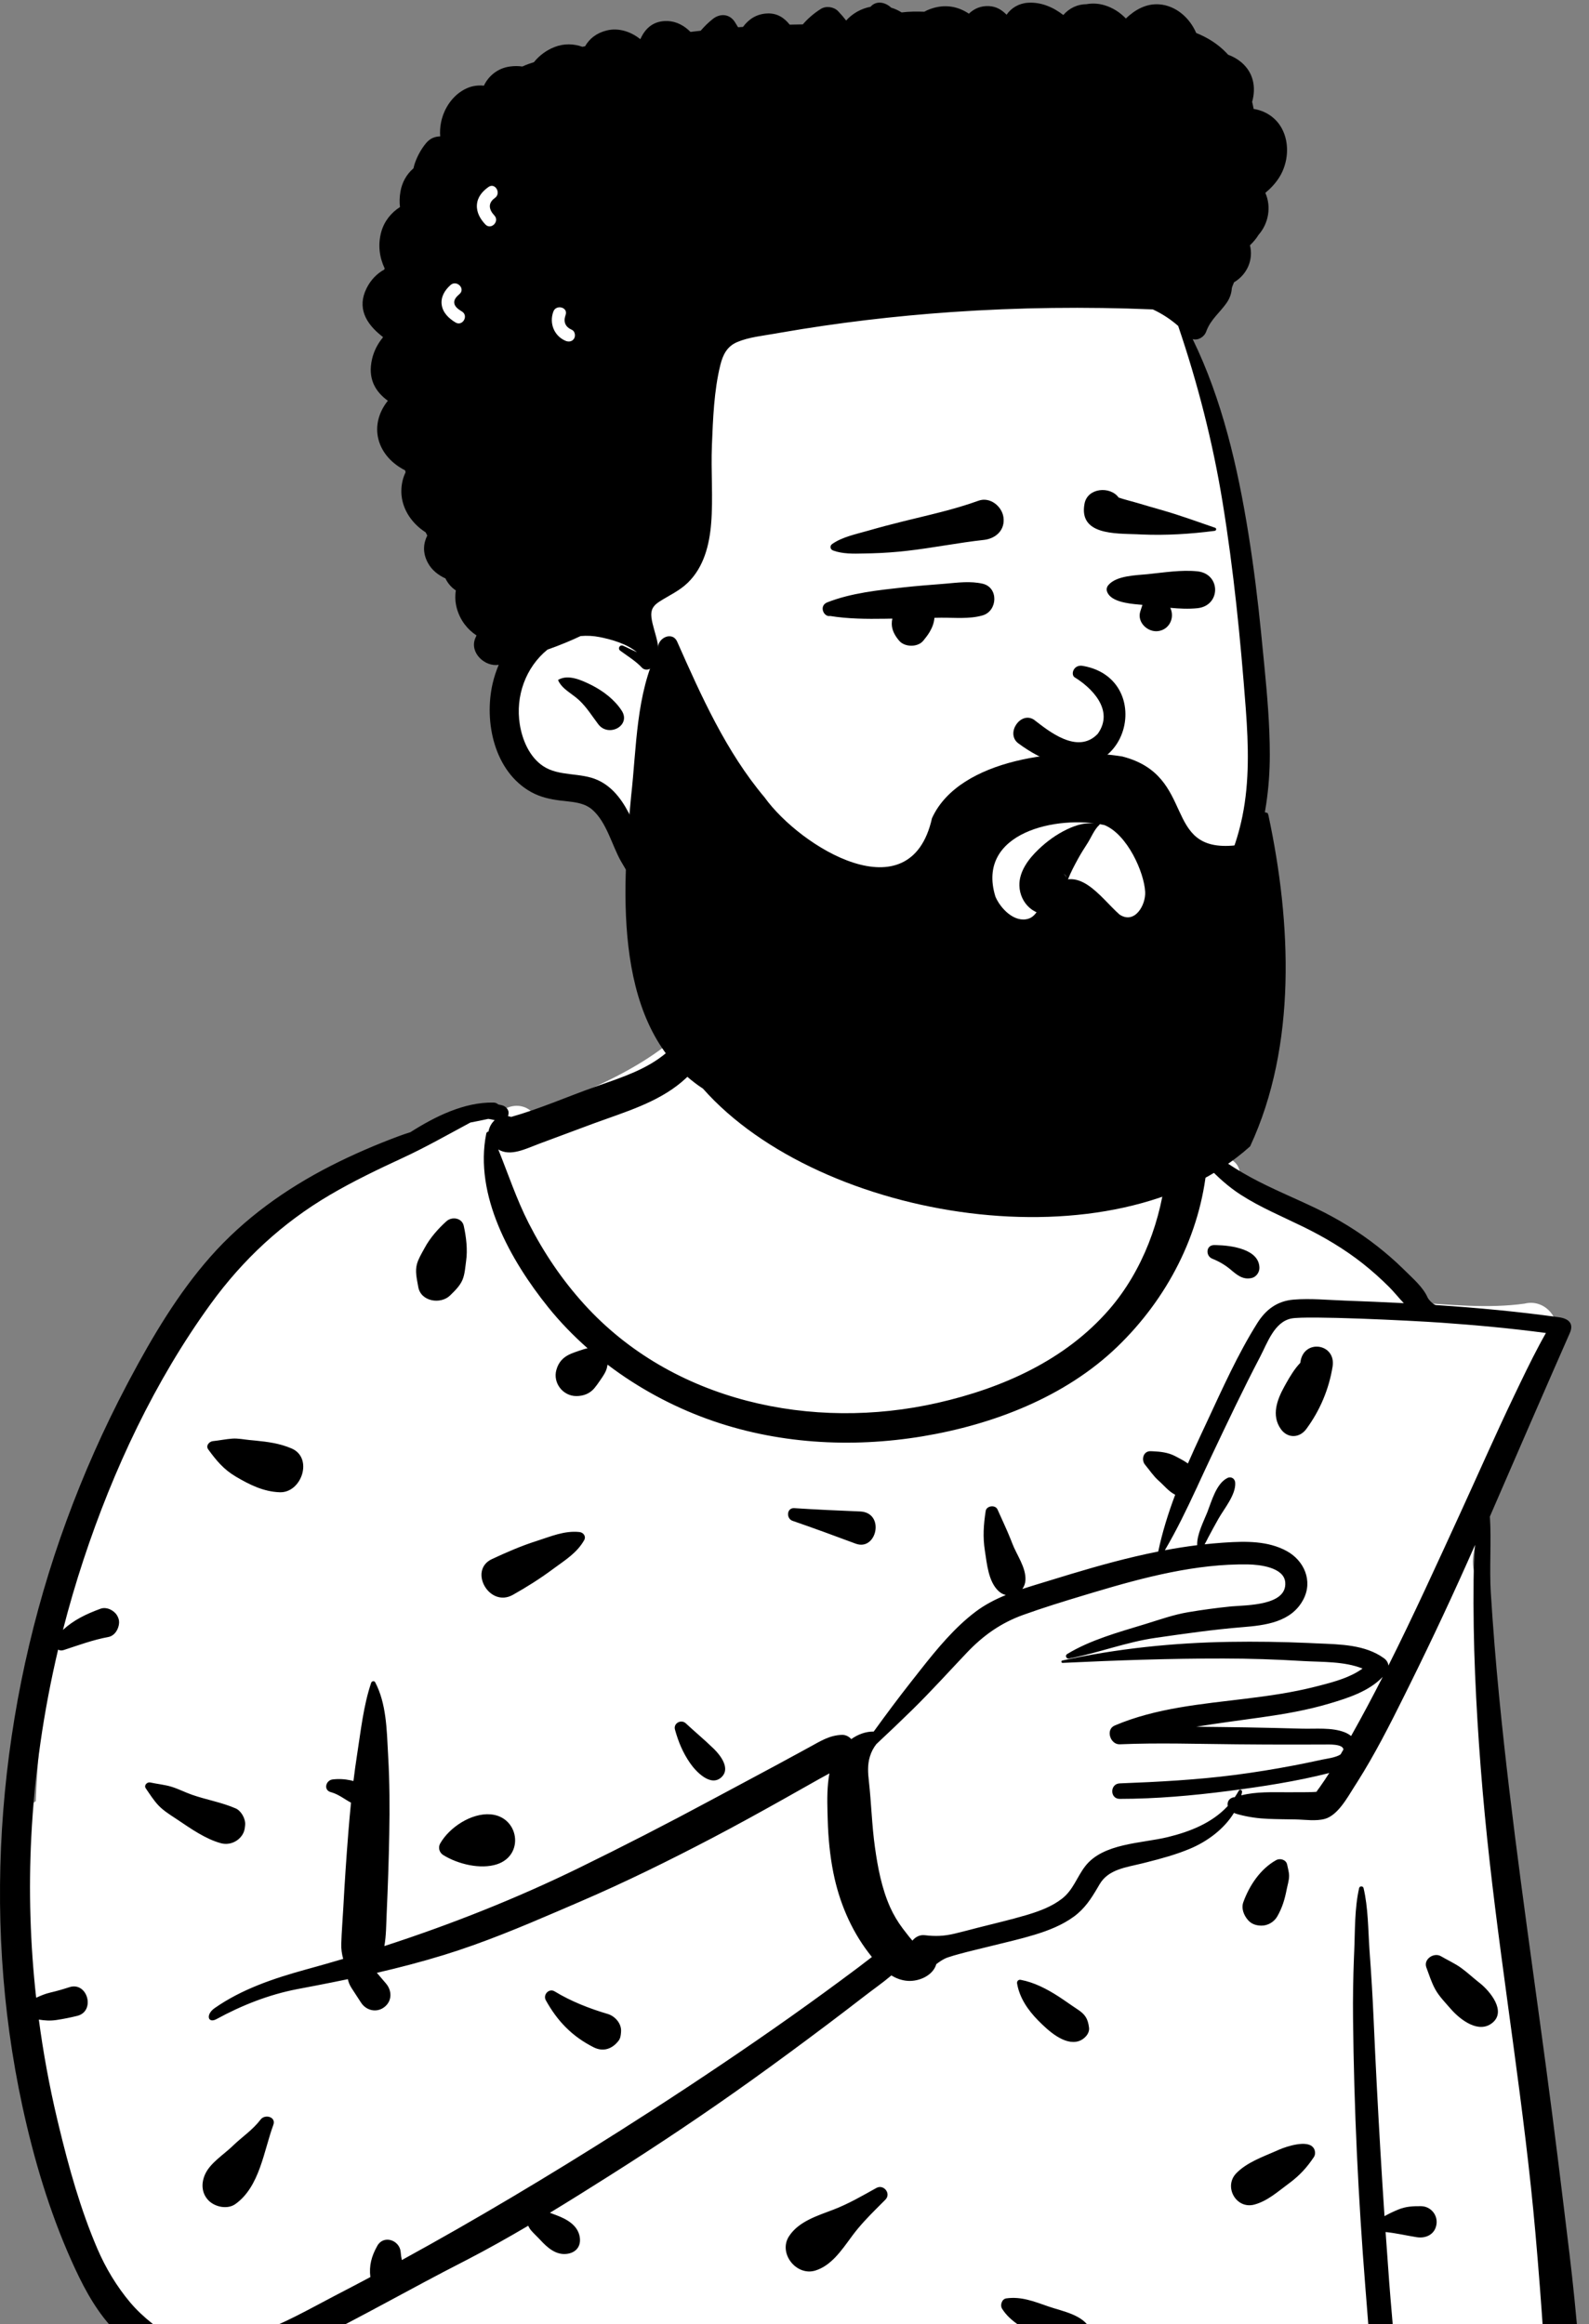 <svg width="162" height="237" viewBox="0 0 162 237" fill="none" xmlns="http://www.w3.org/2000/svg">
<rect x="0" y="0" width="162" height="237" fill="#808080" stroke="none"/>
<path fill-rule="evenodd" clip-rule="evenodd" d="M150.388 160.587C149.709 158.723 150.7 156.864 151.25 155.06C153.205 148.807 155.338 142.553 158.357 136.721C159.501 134.77 157.62 132.376 155.44 132.927C151.708 133.449 147.859 133.033 144.121 132.802C142.754 129.266 139.104 127.8 136.233 125.763C132.973 123.73 129.803 121.394 126.414 119.612C126.225 117.927 124.182 117.51 122.933 118.715C119.501 116.581 115.386 116.977 111.708 115.579C108.913 111.063 108.703 106.314 107.963 101.957C107.64 100.058 107.983 98.225 106.685 96.532C102.324 90.4 85.092 87.742 78.739 91.376C75.319 89.243 75.237 93.105 74.694 95.488C74.09 96.68 73.763 98.031 73.864 99.453C70.191 107.123 61.786 110.591 54.26 113.4C53.316 112.492 51.966 112.606 51.068 113.358C44.544 114.776 38.213 117.268 32.747 121.159C26.537 122.974 22.163 128.023 19.001 133.437C18.652 134.008 18.57 134.589 18.672 135.124C8.947 149.374 4.306 166.434 3.654 183.664C-2.6 187.416 6.626 221.12 8.774 228.118C8.776 228.117 8.778 228.116 8.781 228.115C10.174 230.581 11.756 237.617 15.243 237.073C17.635 239.777 21.447 239.245 24.693 239.453C24.165 241.48 24.424 243.8 25.054 245.803C25.798 248.188 29.45 248.269 29.968 245.669C62.294 251.947 95.461 246.938 128.15 247.88C137.602 247.947 147.053 248.239 156.481 248.912C157.809 249.007 159.155 247.651 159.065 246.329C157.037 224.77 155.134 196.409 152.867 175.061C152.329 170.192 151.904 165.27 150.388 160.587Z" fill="white"/>
<path fill-rule="evenodd" clip-rule="evenodd" d="M75.227 92.702C75.319 92.449 75.697 92.483 75.704 92.766C75.853 98.828 74.344 106.236 69.491 110.331C67 112.432 63.707 113.394 60.683 114.5L60.342 114.625L54.999 116.615C53.581 117.143 52.053 117.955 50.801 117.209C51.814 119.72 52.664 122.3 53.898 124.72C55.434 127.733 57.29 130.489 59.562 132.995C68.565 142.927 82.812 145.956 95.597 143.046C102.181 141.547 108.587 138.708 113.079 133.528C116.493 129.591 118.454 124.307 118.916 119.095C118.781 119.116 118.639 119.115 118.494 119.084C116.876 118.731 115.243 117.864 113.819 117.014L113.682 116.932C112.313 116.108 110.885 115.163 109.902 113.883C109.252 113.035 108.585 111.228 107.902 108.463C107.623 106.904 107.361 103.798 107.406 102.222C107.41 102.073 108.07 101.986 108.14 102.14C108.75 103.478 108.947 106.417 109.418 107.81L109.513 108.088C110.015 109.542 110.446 111.312 111.489 112.488C113.445 114.695 116.397 115.629 119.032 116.736C119.221 114.242 123.207 114.3 123.156 116.902C123.154 117.043 123.147 117.183 123.142 117.324C123.457 117.497 123.759 117.694 124.042 117.885L124.317 118.072C125.361 118.782 126.413 119.456 127.524 120.058C129.675 121.224 131.953 122.148 134.157 123.206C136.388 124.277 138.473 125.552 140.421 127.079C141.335 127.796 142.212 128.559 143.044 129.371L143.27 129.593C144.062 130.382 145.092 131.263 145.543 132.299C145.643 132.527 146.141 133.058 146.411 133.076C150.599 133.351 154.779 133.738 158.941 134.319C160.018 134.47 160.444 135.025 160.046 135.923C158.677 139.008 153.319 151.329 151.894 154.636C152.06 157.065 151.836 159.925 151.986 162.355C152.205 165.901 152.492 169.446 152.837 172.982C154.069 185.631 155.937 198.218 157.624 210.812C158.469 217.115 159.239 223.427 160 229.74C160.383 232.93 160.709 236.124 160.96 239.328C161.064 240.663 161.159 241.999 161.243 243.336L161.315 244.521C161.414 246.013 161.643 247.438 160.719 248.719C160.3 249.3 159.344 249.627 158.793 248.967C158.101 248.137 157.844 247.518 157.778 246.428C157.727 245.594 157.715 244.756 157.677 243.921C157.595 242.111 157.492 240.302 157.371 238.494C157.129 234.88 156.854 231.266 156.534 227.658C155.415 215.005 153.288 202.448 151.873 189.827C151.16 183.464 150.653 177.089 150.385 170.691C150.251 167.496 150.202 164.301 150.234 161.104C150.245 159.909 150.302 158.72 150.384 157.534C148.264 162.348 146.035 167.117 143.705 171.821L143.153 172.936C141.676 175.909 140.159 178.894 138.385 181.698L138.08 182.176C137.36 183.314 136.378 185.11 135.067 185.469C134.154 185.72 133.038 185.543 132.101 185.525C131.172 185.508 130.242 185.504 129.313 185.466C128.271 185.424 127.277 185.287 126.271 185.016C126.103 184.971 125.945 184.922 125.801 184.86C124.787 186.519 123.064 187.783 121.302 188.519C119.89 189.109 118.411 189.513 116.93 189.887L116.407 190.018C114.818 190.414 113.001 190.602 112.106 192.135L111.897 192.491C111.231 193.622 110.592 194.615 109.49 195.426C108.304 196.299 106.898 196.848 105.498 197.276C104.064 197.713 102.597 198.048 101.141 198.407L100.744 198.505C99.783 198.746 98.813 198.966 97.858 199.228C97.45 199.339 97.036 199.454 96.636 199.592C96.168 199.753 95.827 200.004 95.458 200.277C95.126 201.436 93.707 202.066 92.54 201.985C91.927 201.943 91.377 201.735 90.877 201.43C90.004 202.173 89.043 202.839 88.153 203.527C86.907 204.491 85.656 205.448 84.397 206.396C81.803 208.35 79.19 210.279 76.549 212.169C71.862 215.525 67.073 218.727 62.202 221.811C60.171 223.097 58.127 224.38 56.062 225.633L56.282 225.715L56.719 225.88C57.752 226.265 58.904 226.888 59.104 228.093C59.262 229.049 58.728 229.707 57.785 229.824C56.663 229.962 55.79 229.17 55.092 228.414C54.783 228.08 54.438 227.771 54.143 227.427C54.023 227.287 53.93 227.125 53.849 226.956C51.811 228.156 49.752 229.316 47.66 230.4L47.137 230.67C41.95 233.322 36.901 236.227 31.669 238.803C30.305 239.475 28.641 240.202 26.907 240.698C27.367 242.481 27.36 244.439 27.371 246.248C27.383 248.012 24.579 248.004 24.638 246.248L24.666 245.401C24.717 243.975 24.801 242.496 25.139 241.109C20.029 241.956 14.925 240.115 13.974 239.562C12.925 238.952 11.973 237.976 11.181 237.071C9.485 235.134 8.308 232.811 7.264 230.475C5.028 225.471 3.443 220.122 2.285 214.774C-1.986 195.052 -0.149 173.945 6.787 155.04C8.519 150.317 10.565 145.698 12.909 141.246L13.2 140.695C15.54 136.293 18.14 131.907 21.442 128.16C24.882 124.258 29.126 121.223 33.746 118.867C36.001 117.718 38.321 116.721 40.692 115.838C41.073 115.696 41.456 115.569 41.841 115.448C44.312 113.873 47.311 112.367 50.311 112.426C50.515 112.429 50.68 112.507 50.803 112.623C50.948 112.648 51.093 112.679 51.237 112.721C51.557 112.814 51.895 113.164 51.849 113.524L51.833 113.644C51.825 113.702 51.814 113.759 51.796 113.814C51.903 113.83 52.008 113.855 52.112 113.891C54.982 113.08 57.806 111.841 60.607 110.841L61.245 110.616C63.591 109.794 65.998 108.989 67.922 107.362C69.837 105.744 71.276 103.649 72.317 101.383C73.6 98.591 74.174 95.568 75.227 92.702ZM132.695 239.925C133.263 239.502 133.936 239.993 134.148 240.516C134.846 242.233 134.501 244.901 133.517 246.419C132.497 247.991 130.056 247.37 129.997 245.465C129.936 243.479 131.091 241.119 132.695 239.925ZM138.566 192.519C138.617 192.296 138.963 192.298 139.015 192.519C139.489 194.533 139.477 196.703 139.616 198.768L139.632 198.997C139.799 201.275 139.939 203.559 140.039 205.841C140.235 210.33 140.469 214.819 140.732 219.305C140.862 221.529 141.002 223.753 141.151 225.977C141.618 225.717 142.098 225.489 142.596 225.287C143.342 224.986 144.069 224.951 144.871 224.96C145.847 224.97 146.582 225.828 146.453 226.784C146.312 227.826 145.395 228.272 144.442 228.123C143.387 227.958 142.328 227.702 141.263 227.597C141.382 229.316 141.504 231.034 141.634 232.752C141.806 235.026 142.031 237.298 142.189 239.573C142.204 239.79 142.22 240.007 142.237 240.225C142.872 239.895 143.546 239.726 144.311 239.518L144.51 239.462C145.619 239.144 146.806 238.703 147.834 239.449C148.524 239.951 148.662 240.776 148.09 241.438C147.223 242.441 145.94 242.247 144.742 242.195L144.097 242.172C143.49 242.148 142.93 242.109 142.368 241.956C142.471 243.438 142.526 244.926 142.344 246.386C142.245 247.176 141.206 247.383 140.931 246.577C140.212 244.473 140.064 242.203 139.8 239.999C139.555 237.94 139.405 235.867 139.245 233.799L139.196 233.179C138.834 228.629 138.545 224.077 138.333 219.519C138.122 214.961 137.994 210.403 137.944 205.841C137.921 203.769 137.955 201.69 138.036 199.618L138.062 198.997C138.155 196.867 138.09 194.606 138.566 192.519ZM43.579 240.261C43.607 239.97 43.84 239.608 44.187 239.653C44.507 239.695 44.836 239.675 45.152 239.728C45.57 239.797 45.906 240.043 46.294 240.198C46.925 240.451 47.613 240.581 48.26 240.787C49.475 241.175 50.137 242.453 49.634 243.647C49.105 244.901 47.776 245.186 46.627 244.66C45.722 244.245 45.047 243.581 44.438 242.814L44.266 242.595C44.004 242.265 43.706 241.897 43.596 241.497C43.489 241.108 43.542 240.657 43.579 240.261ZM102.591 234.362C104.104 234.149 105.396 234.666 106.796 235.153L106.909 235.193C108.334 235.684 110.413 236.025 111.143 237.482C111.584 238.361 111.242 239.529 110.205 239.789C108.563 240.2 107.091 239.001 105.733 238.193L105.662 238.151C104.351 237.384 102.999 236.739 102.162 235.415C101.939 235.062 102.132 234.426 102.591 234.362ZM49.778 114.09C49.172 114.226 48.566 114.346 47.961 114.461C45.657 115.696 43.422 116.976 41.044 118.075C38.521 119.242 36.007 120.447 33.611 121.858C28.769 124.709 24.777 128.417 21.479 132.961C15.782 140.81 11.544 149.862 8.511 159.047C7.732 161.406 7.035 163.793 6.418 166.199C7.508 165.19 8.8 164.57 10.248 164.04C10.861 163.815 11.625 164.195 11.936 164.726C12.076 164.965 12.155 165.201 12.141 165.481C12.108 166.098 11.706 166.8 11.043 166.922C9.496 167.207 7.991 167.762 6.5 168.251C6.274 168.325 6.079 168.297 5.924 168.209C4.443 174.48 3.517 180.879 3.189 187.318C2.911 192.768 3.082 198.262 3.686 203.705C4.15 203.496 4.604 203.3 5.113 203.182C5.773 203.029 6.422 202.842 7.066 202.631C8.924 202.022 9.771 205.088 7.872 205.555C7.165 205.729 6.455 205.873 5.735 205.979C5.107 206.071 4.552 206.03 3.96 205.934C4.412 209.33 5.03 212.701 5.816 216.024L5.99 216.751C7.011 220.996 8.202 225.28 9.923 229.291C10.768 231.258 11.886 233.127 13.267 234.768C13.945 235.574 14.698 236.266 15.519 236.921C16.202 237.467 18.526 238.65 21.277 238.65C24.029 238.65 24.774 238.389 26.162 237.912C28.908 236.967 31.514 235.459 34.089 234.116L34.355 233.977C35.494 233.389 36.628 232.791 37.759 232.188C37.616 231.036 37.867 230.067 38.467 229.002C39.117 227.851 40.727 228.424 40.846 229.602L40.85 229.648C40.868 229.913 40.913 230.184 40.968 230.454C48.532 226.312 55.935 221.88 63.221 217.262C67.914 214.287 72.557 211.223 77.132 208.07C79.42 206.494 81.687 204.889 83.932 203.253C85.108 202.396 86.278 201.532 87.443 200.66C87.929 200.297 88.405 199.916 88.891 199.551C88.773 199.403 88.658 199.256 88.546 199.11C86.73 196.733 85.552 193.899 84.965 190.976C84.61 189.213 84.439 187.382 84.387 185.583L84.364 184.802C84.328 183.484 84.319 182.105 84.561 180.829C84.231 181.011 83.893 181.189 83.557 181.379C82.349 182.063 81.14 182.746 79.929 183.425C77.505 184.784 75.073 186.128 72.611 187.418C68.212 189.721 63.771 191.912 59.209 193.876L56.989 194.833C53.137 196.489 49.253 198.115 45.248 199.347C42.989 200.041 40.713 200.634 38.421 201.164L39.348 202.249C39.977 202.985 39.987 204.041 39.184 204.66C38.395 205.269 37.336 205.016 36.81 204.207L35.851 202.733C35.646 202.418 35.53 202.123 35.464 201.812C34.408 202.032 33.35 202.244 32.289 202.449L30.283 202.832C27.418 203.385 24.641 204.479 22.08 205.88C21.19 206.367 20.942 205.421 21.885 204.762C24.643 202.835 27.86 201.744 31.179 200.829L31.342 200.784C32.559 200.451 33.775 200.103 34.988 199.743C34.854 199.261 34.777 198.761 34.793 198.209C34.827 196.979 34.936 195.746 35.001 194.517C35.138 191.939 35.313 189.369 35.518 186.795C35.596 185.804 35.685 184.81 35.785 183.816C35.135 183.468 34.574 183.005 33.849 182.777L33.727 182.742C32.951 182.533 33.213 181.534 33.902 181.448C34.526 181.371 35.147 181.407 35.762 181.539C35.857 181.559 35.947 181.582 36.033 181.609C36.147 180.688 36.272 179.771 36.414 178.858C36.791 176.447 37.058 173.907 37.842 171.59C37.9 171.419 38.155 171.357 38.249 171.537C39.39 173.707 39.43 176.368 39.559 178.784L39.574 179.073C39.726 181.709 39.735 184.37 39.686 187.01C39.636 189.73 39.542 192.443 39.42 195.161C39.371 196.255 39.373 197.39 39.187 198.437C45.976 196.23 52.645 193.59 59.038 190.463C63.547 188.257 68.017 185.963 72.437 183.583C74.651 182.391 76.876 181.217 79.088 180.021C79.863 179.601 80.637 179.18 81.412 178.759L82.572 178.126C83.659 177.533 84.566 176.944 85.831 176.902C86.208 176.889 86.547 177.066 86.787 177.334C87.467 176.851 88.253 176.555 89.078 176.562C90.319 174.848 91.58 173.148 92.891 171.484L93.859 170.253C95.535 168.128 97.311 165.971 99.448 164.354C100.402 163.632 101.451 163.091 102.545 162.643C102.288 162.581 102.036 162.454 101.811 162.246C100.766 161.277 100.622 159.478 100.41 158.126C100.19 156.724 100.275 155.47 100.492 154.072C100.577 153.529 101.476 153.416 101.696 153.915C102.159 154.967 102.649 155.974 103.07 157.038L103.194 157.359C103.646 158.556 104.609 159.815 104.545 161.114C104.528 161.47 104.409 161.78 104.225 162.029C105.143 161.724 106.075 161.452 106.992 161.169C109.879 160.277 112.778 159.41 115.721 158.718C116.504 158.534 117.291 158.363 118.082 158.207C118.496 156.241 119.099 154.312 119.811 152.417C119.137 152.072 118.701 151.494 118.121 150.979C117.578 150.498 117.205 149.911 116.742 149.358C116.32 148.854 116.557 147.945 117.315 147.975L117.529 147.984C118.314 148.02 119.075 148.101 119.787 148.467L120.04 148.598C120.388 148.779 120.769 148.986 121.108 149.23C121.552 148.21 122.013 147.2 122.479 146.2L123.083 144.908C124.651 141.543 126.214 138.05 128.182 134.917C129.057 133.524 130.222 132.654 131.893 132.519C133.614 132.381 135.404 132.56 137.127 132.621C139.125 132.693 141.122 132.778 143.118 132.882C142.607 132.347 142.14 131.75 141.626 131.236C140.773 130.384 139.872 129.576 138.925 128.829C137.05 127.35 134.989 126.132 132.848 125.084C130.706 124.034 128.502 123.12 126.491 121.824C125.219 121.004 124.082 119.972 123.045 118.855C122.392 125.897 118.99 132.44 113.88 137.355C108.571 142.46 101.236 145.265 94.061 146.458C86.741 147.675 79.102 147.228 72.101 144.685C68.491 143.374 65.028 141.5 61.94 139.15C61.906 139.355 61.865 139.557 61.785 139.747C61.678 140.002 61.546 140.219 61.395 140.444L61.126 140.837C60.956 141.084 60.783 141.33 60.59 141.559C60.124 142.115 59.462 142.358 58.75 142.355C57.386 142.351 56.353 141.014 56.721 139.692C56.951 138.861 57.445 138.361 58.215 138.036C58.459 137.933 58.707 137.847 58.956 137.762L59.144 137.699C59.396 137.613 59.646 137.53 59.906 137.482C58.444 136.192 57.087 134.79 55.872 133.276C52.062 128.528 48.304 121.879 49.578 115.574C49.6 115.466 49.697 115.398 49.802 115.38C49.876 114.938 50.112 114.51 50.435 114.222C50.217 114.165 49.998 114.121 49.778 114.09ZM89.344 223.104C90.099 222.685 90.878 223.682 90.265 224.297L89.35 225.213C88.5 226.066 87.673 226.929 86.945 227.902L86.769 228.14C85.787 229.475 84.74 231.022 83.132 231.521C81.186 232.125 79.316 229.755 80.442 228.025C81.427 226.512 83.323 225.941 84.957 225.316C86.503 224.724 87.899 223.907 89.344 223.104ZM26.571 216.124C27.014 215.544 28.17 215.849 27.867 216.671C26.884 219.337 26.483 222.972 23.998 224.743C23.197 225.314 21.937 225.052 21.277 224.392C20.527 223.643 20.497 222.587 20.926 221.673C21.449 220.557 22.736 219.748 23.638 218.899L23.718 218.821C24.689 217.879 25.738 217.214 26.571 216.124ZM130.412 219.192C131.203 218.851 133.266 218.188 133.877 218.973C133.906 219.002 133.93 219.033 133.95 219.068C134.1 219.328 134.122 219.696 133.95 219.954C133.237 221.024 132.496 221.823 131.483 222.584L131.369 222.669C130.267 223.479 129.231 224.43 127.888 224.796C126.026 225.302 124.726 222.972 126.033 221.611C127.087 220.515 128.695 219.946 130.091 219.335L130.412 219.192ZM55.645 203.959C55.334 203.396 55.97 202.706 56.546 203.058C58.19 204.062 60.105 204.816 61.952 205.357C62.699 205.576 63.373 206.333 63.318 207.15L63.309 207.274C63.287 207.563 63.247 207.849 63.064 208.089C62.421 208.93 61.501 209.254 60.518 208.756C58.329 207.647 56.83 206.099 55.645 203.959ZM103.693 202.255C103.653 202.018 103.826 201.835 104.067 201.881C105.456 202.144 106.739 202.815 107.932 203.586C108.572 204 109.189 204.454 109.827 204.871C110.616 205.387 110.911 205.813 111.028 206.759C111.105 207.384 110.521 207.954 109.986 208.127C108.528 208.597 106.858 207.054 105.87 206.052L105.825 206.007C104.791 204.954 103.938 203.708 103.693 202.255ZM145.419 200.618C145.102 199.763 146.194 199.054 146.907 199.474C147.579 199.869 148.309 200.197 148.943 200.65C149.525 201.066 150.056 201.56 150.615 202.011L150.891 202.23C151.916 203.053 153.607 205.089 152.142 206.271C150.748 207.395 148.899 205.959 147.963 204.909L147.898 204.835C147.359 204.213 146.696 203.538 146.305 202.811C145.937 202.128 145.688 201.343 145.419 200.618ZM131.669 134.442C129.922 134.781 129.211 136.936 128.475 138.341C126.74 141.655 125.144 145.031 123.54 148.411C123.047 149.45 122.566 150.498 122.082 151.543C122.052 151.625 122.014 151.706 121.969 151.786C120.976 153.923 119.953 156.047 118.757 158.076C119.852 157.871 120.951 157.697 122.055 157.559C122 156.52 122.711 155.13 123.064 154.255L123.093 154.181C123.532 153.06 123.992 151.294 125.122 150.713C125.499 150.519 125.901 150.762 125.93 151.176C126.016 152.41 124.809 153.822 124.219 154.869C123.862 155.503 123.514 156.139 123.175 156.783C123.048 157.023 122.942 157.26 122.811 157.472C123.381 157.41 123.951 157.356 124.522 157.316L124.895 157.29C127.014 157.151 129.264 157.111 131.178 158.155C132.955 159.124 133.862 161.192 132.887 163.075C131.671 165.421 128.994 165.732 126.64 165.922C123.7 166.159 120.753 166.587 117.833 167.005C114.814 167.437 111.97 168.549 108.995 169.121C108.718 169.175 108.546 168.813 108.8 168.658C111.147 167.231 113.999 166.445 116.623 165.645L116.835 165.58C118.258 165.143 119.649 164.644 121.121 164.396C122.55 164.155 123.988 163.96 125.429 163.812L125.569 163.799C127.156 163.666 131.205 163.712 131.033 161.363C130.92 159.808 128.392 159.54 127.239 159.521C121.948 159.437 116.62 160.84 111.592 162.344L110.47 162.681C108.411 163.3 106.349 163.937 104.329 164.663C102.04 165.485 100.237 166.768 98.57 168.523C96.721 170.469 94.93 172.459 93.013 174.34C91.804 175.526 90.579 176.69 89.344 177.845C89.066 178.206 88.843 178.599 88.688 179.108C88.427 179.968 88.487 180.768 88.586 181.652C88.834 183.884 88.889 186.139 89.201 188.364C89.489 190.425 89.893 192.562 90.749 194.474C91.088 195.231 91.53 195.975 92.032 196.64L92.438 197.167C92.615 197.396 92.812 197.647 93.02 197.882C93.325 197.511 93.766 197.269 94.278 197.329C95.368 197.458 96.224 197.427 97.292 197.177C98.119 196.983 98.94 196.757 99.763 196.547C101.38 196.134 103.012 195.759 104.612 195.286L104.887 195.203C106.079 194.837 107.272 194.379 108.265 193.61C109.418 192.715 109.773 191.425 110.627 190.309C112.451 187.927 116.393 187.977 119.061 187.324C121.329 186.77 123.512 185.895 125.082 184.25L125.173 184.152C125.104 183.859 125.216 183.527 125.489 183.375L125.549 183.342C125.655 183.283 125.77 183.258 125.882 183.261C126.028 183.047 126.168 182.826 126.296 182.591C126.401 182.397 126.664 182.539 126.629 182.731C126.609 182.845 126.58 182.957 126.553 183.068C128.073 182.678 129.743 182.752 131.287 182.753L133.29 182.746C133.637 182.742 134.153 182.725 134.199 182.704L134.246 182.683C134.371 182.629 134.194 182.718 134.281 182.602C134.378 182.475 134.472 182.345 134.565 182.215C134.897 181.751 135.211 181.272 135.519 180.79C132.164 181.644 128.689 182.175 125.264 182.619C121.589 183.095 117.866 183.425 114.158 183.428C113.136 183.429 113.145 181.887 114.158 181.848C118.084 181.698 121.99 181.491 125.889 180.988C127.906 180.727 129.914 180.401 131.911 180.019C132.682 179.872 133.451 179.715 134.218 179.55L134.793 179.425C135.154 179.345 136.173 179.23 136.67 178.897C136.768 178.729 136.866 178.561 136.963 178.394C136.915 177.805 135.417 177.884 135.066 177.883C134.071 177.881 133.075 177.889 132.08 177.891C130.089 177.897 128.098 177.88 126.107 177.864C122.128 177.832 118.135 177.693 114.16 177.863C113.195 177.904 112.688 176.357 113.642 175.95C117.852 174.153 122.526 173.763 127.022 173.21C129.386 172.92 131.751 172.584 134.063 171.997L134.634 171.851C136.086 171.479 137.689 171.026 138.912 170.139C137.074 169.396 134.79 169.481 132.885 169.376L132.739 169.367C130.072 169.204 127.4 169.12 124.728 169.116C119.26 169.108 113.791 169.302 108.33 169.561C108.193 169.567 108.164 169.351 108.297 169.322C113.911 168.098 119.616 167.508 125.361 167.417C128.036 167.375 130.713 167.413 133.386 167.531L134.367 167.576C136.646 167.674 139.175 167.701 141.082 169.077C141.373 169.286 141.526 169.554 141.55 169.837C144.107 164.741 146.469 159.539 148.841 154.371C150.685 150.353 152.459 146.301 154.37 142.314L154.989 141.024C155.817 139.303 156.666 137.581 157.608 135.923C154.085 135.452 150.541 135.125 146.996 134.875C143.765 134.646 133.224 134.141 131.669 134.442ZM130.108 189.673C130.51 189.449 131.126 189.631 131.225 190.127C131.299 190.495 131.424 190.905 131.424 191.282C131.424 191.734 131.263 192.225 131.177 192.668C130.978 193.684 130.734 194.511 130.217 195.417C129.893 195.983 129.24 196.368 128.583 196.353C128.063 196.341 127.602 196.202 127.245 195.799C126.818 195.317 126.524 194.608 126.759 193.959C127.373 192.259 128.502 190.564 130.108 189.673ZM44.877 187.976C45.817 186.33 48.046 184.858 49.991 185.004C52.911 185.223 53.507 189.154 50.68 190.092C48.989 190.652 46.664 190.077 45.186 189.154C44.787 188.905 44.641 188.389 44.877 187.976ZM14.861 182.352C14.647 182.041 15 181.687 15.318 181.756C16.024 181.911 16.785 181.979 17.476 182.189C18.184 182.405 18.869 182.762 19.57 183.007C21.04 183.522 22.609 183.78 24.03 184.401C24.599 184.649 25.046 185.472 24.993 186.078L24.98 186.22C24.948 186.521 24.896 186.784 24.728 187.059C24.275 187.798 23.379 188.179 22.533 187.952C20.963 187.53 19.43 186.448 18.091 185.548L17.844 185.384C17.259 184.999 16.631 184.596 16.16 184.101C15.668 183.583 15.264 182.938 14.861 182.352ZM68.814 176.364C68.633 175.714 69.443 175.284 69.915 175.723C70.858 176.601 71.844 177.416 72.767 178.316L72.829 178.377C73.49 179.042 74.452 180.322 73.592 181.181C72.49 182.283 70.956 180.648 70.365 179.797C69.615 178.716 69.165 177.627 68.814 176.364ZM140.97 170.986C139.571 172.467 137.416 173.148 135.518 173.712C133.269 174.381 130.95 174.78 128.63 175.109C126.388 175.426 124.163 175.709 121.956 176.074C123.625 176.094 125.294 176.107 126.96 176.136C128.88 176.171 130.8 176.213 132.72 176.268C134.118 176.309 135.759 176.117 137.088 176.637C137.327 176.73 137.551 176.86 137.746 177.018C138.863 175.032 139.934 173.019 140.97 170.986ZM54.691 157.137C56.151 156.673 57.524 156.058 59.071 156.218C59.483 156.26 59.777 156.66 59.553 157.055C58.819 158.346 57.627 159.074 56.453 159.937L56.349 160.014C55.064 160.969 53.684 161.84 52.287 162.624C49.881 163.974 47.724 160.111 50.154 158.977C51.616 158.295 53.152 157.625 54.691 157.137ZM80.976 153.783C83.21 153.93 85.442 154.03 87.678 154.12C90.269 154.225 89.398 158.209 87.234 157.403C85.096 156.606 82.958 155.819 80.801 155.076C80.144 154.85 80.197 153.772 80.934 153.781L80.976 153.783ZM23.688 146.694C24.266 146.653 24.85 146.779 25.43 146.836L26.047 146.895C27.319 147.022 28.511 147.178 29.724 147.695C31.961 148.65 30.759 152.246 28.513 152.163C26.853 152.102 25.433 151.389 24.031 150.56C22.805 149.834 22.054 148.927 21.226 147.788C20.952 147.41 21.334 146.987 21.707 146.949C22.365 146.882 23.03 146.74 23.688 146.694ZM135.858 139.35C135.487 141.66 134.568 143.825 133.183 145.709C132.487 146.656 131.265 146.692 130.575 145.709C129.6 144.319 130.201 142.726 130.936 141.39L131.154 140.999C131.483 140.413 131.989 139.557 132.566 138.967L132.576 138.906C132.886 136.488 136.239 136.971 135.858 139.35ZM45.516 124.527C46.073 124.026 47.098 124.177 47.279 124.992C47.532 126.135 47.686 127.423 47.52 128.582C47.431 129.211 47.397 129.917 47.15 130.503C46.884 131.133 46.372 131.617 45.891 132.091C44.929 133.036 42.901 132.724 42.643 131.234L42.61 131.051C42.481 130.346 42.315 129.593 42.507 128.894C42.652 128.367 42.975 127.829 43.243 127.34L43.3 127.236C43.836 126.237 44.673 125.286 45.516 124.527ZM123.786 126.958L123.988 126.96C125.542 126.991 128.384 127.369 128.399 129.289C128.402 129.742 128.067 130.211 127.618 130.315C126.689 130.53 126.088 129.981 125.426 129.427C124.884 128.973 124.253 128.612 123.598 128.351C122.89 128.069 122.936 126.957 123.786 126.958Z" fill="black"/>
<path fill-rule="evenodd" clip-rule="evenodd" d="M126.471 52.145C125.668 45.744 123.148 38.949 120.497 32.981C114.536 20.365 100.891 18.628 88.658 16.027C76.587 14.27 63.804 12.684 51.915 16.189C45.231 17.826 42.62 25.783 43.675 32.063C44.277 35.976 46.059 39.679 47.578 43.306C50.598 50.754 52.514 58.727 52.517 66.79C52.31 72.06 51.566 78.074 57.624 80.306C63.388 83.172 63.875 90.939 71.093 95.347C74.012 101.257 81.962 101.777 87.684 103.147C91.301 103.839 94.958 104.349 98.625 104.678C109.245 106.038 117.74 102.962 123.299 93.506C127.018 87.751 129.789 81.106 129.104 74.131C128.423 66.786 127.287 59.48 126.471 52.145Z" fill="white"/>
<path fill-rule="evenodd" clip-rule="evenodd" d="M88.749 0.692C89.356 0.005 90.289 0.24 90.856 0.783C91.225 0.892 91.583 1.054 91.92 1.268C92.683 1.17 93.483 1.17 94.232 1.197C94.413 1.095 94.608 1.005 94.82 0.927C96.333 0.374 97.673 0.655 98.778 1.395C99.31 0.892 99.982 0.576 100.841 0.624C101.607 0.666 102.153 1.027 102.621 1.502C103.088 0.829 103.842 0.349 104.782 0.282C106.095 0.189 107.358 0.716 108.405 1.531C109.015 0.832 109.846 0.43 110.773 0.426C111.382 0.315 112.025 0.359 112.607 0.534C113.451 0.789 114.192 1.266 114.782 1.886C115.715 0.992 116.858 0.349 118.176 0.443C119.881 0.566 121.295 1.82 121.952 3.362C123.107 3.825 124.172 4.484 125.063 5.424C125.11 5.473 125.156 5.525 125.203 5.577C125.683 5.754 126.135 6.005 126.533 6.335C127.793 7.384 128.074 8.901 127.657 10.387C127.715 10.625 127.765 10.867 127.81 11.109C128.99 11.288 130.063 11.969 130.672 13.078C131.507 14.599 131.342 16.604 130.439 18.056C130.05 18.681 129.557 19.207 129.003 19.668C129.63 21.089 129.329 22.786 128.319 23.936C128.074 24.332 127.772 24.69 127.432 25.014C127.807 26.484 127.14 28.001 125.808 28.787L125.694 29.071C125.675 29.119 125.656 29.166 125.636 29.213C125.621 29.273 125.603 29.332 125.585 29.391C125.553 29.912 125.381 30.424 125.04 30.907C124.342 31.895 123.476 32.539 123.017 33.693L122.971 33.815C122.774 34.361 122.137 34.746 121.594 34.577C124.608 40.766 126.189 47.653 127.274 54.401C127.815 57.768 128.233 61.147 128.571 64.538L128.904 67.915C129.196 70.918 129.456 73.929 129.457 76.941C129.462 83.755 127.512 90.308 123.327 95.73C119.369 100.855 113.768 104.57 107.441 106.033C100.909 107.541 93.246 106.947 87.388 103.494C85.661 102.478 87.174 100.036 88.931 100.853C92.258 102.401 95.639 103.55 99.327 103.807C102.921 104.06 106.525 103.61 109.934 102.435C115.573 100.488 120.372 96.411 123.457 91.333C124.976 88.83 126.077 86.114 126.662 83.244C127.392 79.668 127.282 75.971 127.014 72.348L126.995 72.101C126.466 65.121 125.767 58.099 124.639 51.188C123.642 45.078 122.108 39.091 120.117 33.236C119.337 32.55 118.465 31.982 117.531 31.551C110.695 31.266 103.846 31.349 97.018 31.82C91.195 32.225 85.4 32.91 79.649 33.908L79.033 34.016C77.76 34.243 76.347 34.373 75.147 34.885C74.118 35.326 73.701 36.173 73.441 37.214C72.788 39.848 72.689 42.731 72.579 45.432C72.471 48.072 72.715 50.735 72.503 53.366C72.324 55.568 71.76 57.822 70.127 59.415C69.274 60.249 68.223 60.705 67.237 61.338C66.6 61.746 66.329 62.167 66.412 62.924C66.589 64.579 67.923 66.664 66.425 68.082C66.161 68.33 65.705 68.363 65.445 68.082C64.827 67.41 63.973 66.898 63.241 66.355C62.934 66.131 63.189 65.694 63.537 65.85C63.995 66.055 64.462 66.297 64.94 66.509C63.885 65.64 62.385 65.214 61.135 64.962C60.506 64.836 59.845 64.799 59.19 64.858C58.706 65.089 58.211 65.303 57.715 65.513C57.086 65.776 56.451 66.016 55.811 66.243C53.591 68.052 52.532 70.993 52.995 73.869C53.247 75.457 53.98 77.183 55.361 78.111C56.998 79.208 59.19 78.737 60.958 79.552C62.614 80.314 63.621 81.855 64.375 83.45L64.69 84.114C65.39 85.584 66.11 87.015 67.067 88.353C68.173 89.902 69.529 91.294 71.007 92.489C71.725 93.067 72.489 93.588 73.279 94.061L73.495 94.189C74.295 94.658 74.868 95.105 74.922 96.097C74.939 96.443 74.721 96.758 74.44 96.938C73.229 97.705 72.025 96.745 71.018 96.076C69.931 95.354 68.891 94.542 67.929 93.656C66.1 91.975 64.518 89.978 63.301 87.81C62.374 86.16 61.846 83.837 60.381 82.558C59.486 81.777 58.221 81.771 57.104 81.628C56.064 81.494 55.081 81.278 54.155 80.766C50.392 78.677 49.328 73.618 50.221 69.709C50.373 69.05 50.584 68.408 50.846 67.79C49.445 68.023 47.871 66.576 48.44 65.115C48.483 65.005 48.533 64.901 48.581 64.795C47.657 64.188 46.929 63.268 46.583 62.064C46.406 61.441 46.38 60.813 46.473 60.206C46.026 59.905 45.656 59.492 45.418 58.985C44.674 58.641 44.015 58.127 43.622 57.392C43.077 56.379 43.146 55.445 43.561 54.605C43.503 54.499 43.447 54.391 43.393 54.28C41.869 53.315 40.805 51.651 40.926 49.805C40.965 49.194 41.116 48.643 41.35 48.146C41.33 48.083 41.311 48.018 41.294 47.956C40.018 47.307 38.964 46.242 38.587 44.82C38.211 43.39 38.654 41.964 39.541 40.866C38.244 39.917 37.463 38.593 37.937 36.59C38.129 35.775 38.516 35.034 39.039 34.409C39.037 34.39 39.033 34.371 39.028 34.351L38.907 34.257C37.306 32.994 36.385 31.384 37.368 29.405C37.809 28.515 38.438 27.894 39.178 27.486L39.214 27.369C38.685 26.235 38.505 24.975 38.87 23.65C39.169 22.559 39.876 21.691 40.779 21.114C40.719 20.625 40.727 20.105 40.825 19.54C40.987 18.588 41.46 17.756 42.152 17.166C42.178 17.04 42.21 16.917 42.247 16.794C42.48 16.04 42.917 15.221 43.423 14.614C43.84 14.11 44.307 13.927 44.878 13.907C44.843 13.443 44.867 12.971 44.962 12.494C45.254 11.02 46.192 9.635 47.582 9.006C48.153 8.749 48.753 8.674 49.333 8.736C49.826 7.699 50.788 6.947 51.97 6.785C52.43 6.72 52.858 6.724 53.252 6.783C53.474 6.679 53.706 6.586 53.948 6.502C54.108 6.446 54.27 6.394 54.432 6.342C54.979 5.664 55.699 5.121 56.54 4.795C57.51 4.417 58.498 4.456 59.373 4.773L59.652 4.715C60.089 3.959 60.785 3.373 61.855 3.107C63.07 2.807 64.317 3.226 65.272 3.989C65.277 3.989 65.281 3.989 65.288 3.987C65.787 2.869 66.641 2.092 68.074 2.146C68.967 2.18 69.773 2.623 70.395 3.254C70.741 3.211 71.087 3.172 71.435 3.133C71.803 2.703 72.211 2.301 72.663 1.941C73.402 1.348 74.364 1.396 74.909 2.23C75.028 2.411 75.138 2.595 75.248 2.779L75.748 2.744C76.336 1.951 77.138 1.415 78.236 1.372C79.243 1.331 79.961 1.824 80.508 2.513C80.953 2.502 81.4 2.494 81.848 2.487C82.369 1.884 82.983 1.353 83.683 0.912C84.219 0.575 85.01 0.689 85.445 1.139C85.738 1.444 86.011 1.763 86.266 2.094C86.92 1.36 87.805 0.876 88.749 0.692ZM56.935 69.309C57.945 68.734 59.302 69.357 60.279 69.845C61.47 70.439 62.653 71.336 63.381 72.46C64.373 73.99 62.041 75.226 60.997 73.853C60.355 73.009 59.843 72.157 59.064 71.418C58.353 70.74 57.322 70.286 56.913 69.391C56.898 69.361 56.903 69.326 56.935 69.309ZM57.644 32.175L57.663 32.121C57.95 31.336 56.697 30.997 56.413 31.776C55.981 32.956 56.479 34.239 57.645 34.748C57.968 34.89 58.337 34.841 58.532 34.516C58.695 34.243 58.62 33.769 58.299 33.629C57.643 33.342 57.423 32.836 57.644 32.175ZM46.851 29.98C47.478 29.427 46.558 28.512 45.934 29.063C45.352 29.577 44.92 30.275 45.032 31.078C45.146 31.896 45.763 32.473 46.439 32.882C47.155 33.314 47.807 32.194 47.093 31.762L47.013 31.713C46.713 31.527 46.363 31.271 46.312 30.905C46.258 30.516 46.587 30.212 46.851 29.98ZM50.411 20.219L50.455 20.186C51.129 19.706 50.482 18.581 49.8 19.067C49.176 19.512 48.675 20.091 48.622 20.89C48.571 21.666 48.966 22.339 49.482 22.885C50.057 23.493 50.973 22.575 50.4 21.969C49.84 21.378 49.731 20.733 50.411 20.219Z" fill="black"/>
<path fill-rule="evenodd" clip-rule="evenodd" d="M111.915 83.852C112.065 83.811 112.197 84.012 112.072 84.123C111.564 84.574 111.24 85.415 110.869 85.988C110.516 86.534 110.175 87.073 109.865 87.644C109.517 88.284 109.18 88.922 108.909 89.599L108.855 89.735C108.937 89.928 109 90.119 109.047 90.244L109.06 90.279C109.523 91.461 108.552 92.775 107.455 93.105C105.58 93.67 103.972 92.131 103.927 90.301C103.892 88.861 104.868 87.578 105.86 86.626C106.728 85.793 107.7 85.084 108.787 84.565C109.267 84.336 109.765 84.145 110.286 84.034C110.818 83.92 111.393 83.993 111.915 83.852ZM108.381 89.07C108.518 89.135 108.636 89.293 108.734 89.478C108.685 89.321 108.583 89.165 108.381 89.07ZM109.554 69.062C111.186 70.054 113.673 72.367 111.917 74.826C109.85 76.994 106.874 74.508 105.408 73.383C104.048 72.512 102.52 74.753 103.782 75.771C114.379 83.613 118.679 69.321 110.38 67.896C109.466 67.739 109.126 68.755 109.554 69.062ZM96.136 59.538L96.424 59.514C97.675 59.404 98.942 59.236 100.176 59.519C101.833 59.899 101.712 62.309 100.176 62.752C98.822 63.143 97.322 62.974 95.925 62.987C95.705 62.989 95.486 62.995 95.266 62.999C95.223 63.521 95.051 63.971 94.789 64.421C94.601 64.744 94.361 65.051 94.125 65.337C93.564 66.019 92.24 66.004 91.674 65.337C91.255 64.844 90.921 64.277 90.916 63.61C90.915 63.439 90.936 63.257 90.976 63.079L90.214 63.092C88.347 63.12 86.466 63.108 84.633 62.811C83.981 62.946 83.448 61.77 84.348 61.418C86.794 60.462 89.527 60.18 92.123 59.893C93.457 59.745 94.798 59.644 96.136 59.538ZM116.977 58.55L117.043 58.543C118.662 58.377 120.446 58.09 122.068 58.256C124.49 58.502 124.486 61.775 122.068 62.019C121.181 62.109 120.246 62.066 119.313 61.98C119.79 62.99 119.224 64.198 118.076 64.352C117.009 64.495 115.903 63.459 116.253 62.347L116.269 62.297C116.337 62.105 116.399 61.889 116.472 61.676L116.085 61.643C114.931 61.541 113.329 61.333 112.904 60.422C112.775 60.147 112.805 59.892 113.002 59.658C113.812 58.695 115.807 58.663 116.977 58.55ZM99.762 51.056C100.934 50.631 102.152 51.627 102.304 52.749C102.479 54.042 101.546 54.893 100.363 55.048L100.304 55.055C97.693 55.342 95.103 55.868 92.489 56.165C91.302 56.3 90.106 56.388 88.91 56.42L88.056 56.439C87.01 56.466 85.887 56.49 84.921 56.13L84.925 56.123C84.668 56.049 84.55 55.679 84.836 55.476C85.865 54.749 87.251 54.474 88.449 54.129C89.653 53.781 90.866 53.461 92.082 53.16C94.635 52.528 97.288 51.955 99.762 51.056ZM110.568 51.359C110.878 49.723 113.196 49.547 114.048 50.738C114.598 50.926 115.405 51.124 115.905 51.272C116.776 51.53 117.648 51.787 118.522 52.035C120.331 52.551 122.097 53.204 123.875 53.812C124.059 53.875 124.008 54.108 123.832 54.131C121.349 54.454 118.908 54.604 116.411 54.501L115.898 54.477C113.697 54.392 109.961 54.555 110.568 51.359Z" fill="black"/>
<path fill-rule="evenodd" clip-rule="evenodd" d="M114.132 93.251C112.119 91.458 109.862 87.854 106.97 90.706C106.255 91.512 105.965 93.318 104.872 93.673C103.419 94.144 101.979 92.607 101.484 91.427C99.459 84.872 107.832 83.074 112.602 84.133C114.932 85.09 116.648 88.94 116.752 90.95C116.819 92.3 115.675 94.286 114.132 93.251ZM129.32 83.147C129.3 83.06 129.272 82.981 129.239 82.91C128.349 82.573 127.644 82.916 127.209 83.557C127.223 83.717 127.271 83.878 127.301 84.036C126.965 84.743 126.662 85.619 126.207 86.23C126.117 86.237 126.024 86.228 125.934 86.202C118.387 86.99 122.072 79.096 114.417 77.136C108.5 76.16 97.806 77.278 95.015 83.434C92.813 93.268 81.62 86.415 77.945 81.302C74.023 76.647 71.488 70.96 69.043 65.441C68.526 64.273 66.914 65.108 67.089 66.229C64.829 70.76 64.905 76.204 64.345 81.168C63.393 91.072 62.465 104.962 71.671 111.009C83.665 124.561 113.616 129.344 127.45 116.892C132.239 106.6 131.649 94.044 129.32 83.147Z" fill="black"/>
</svg>
